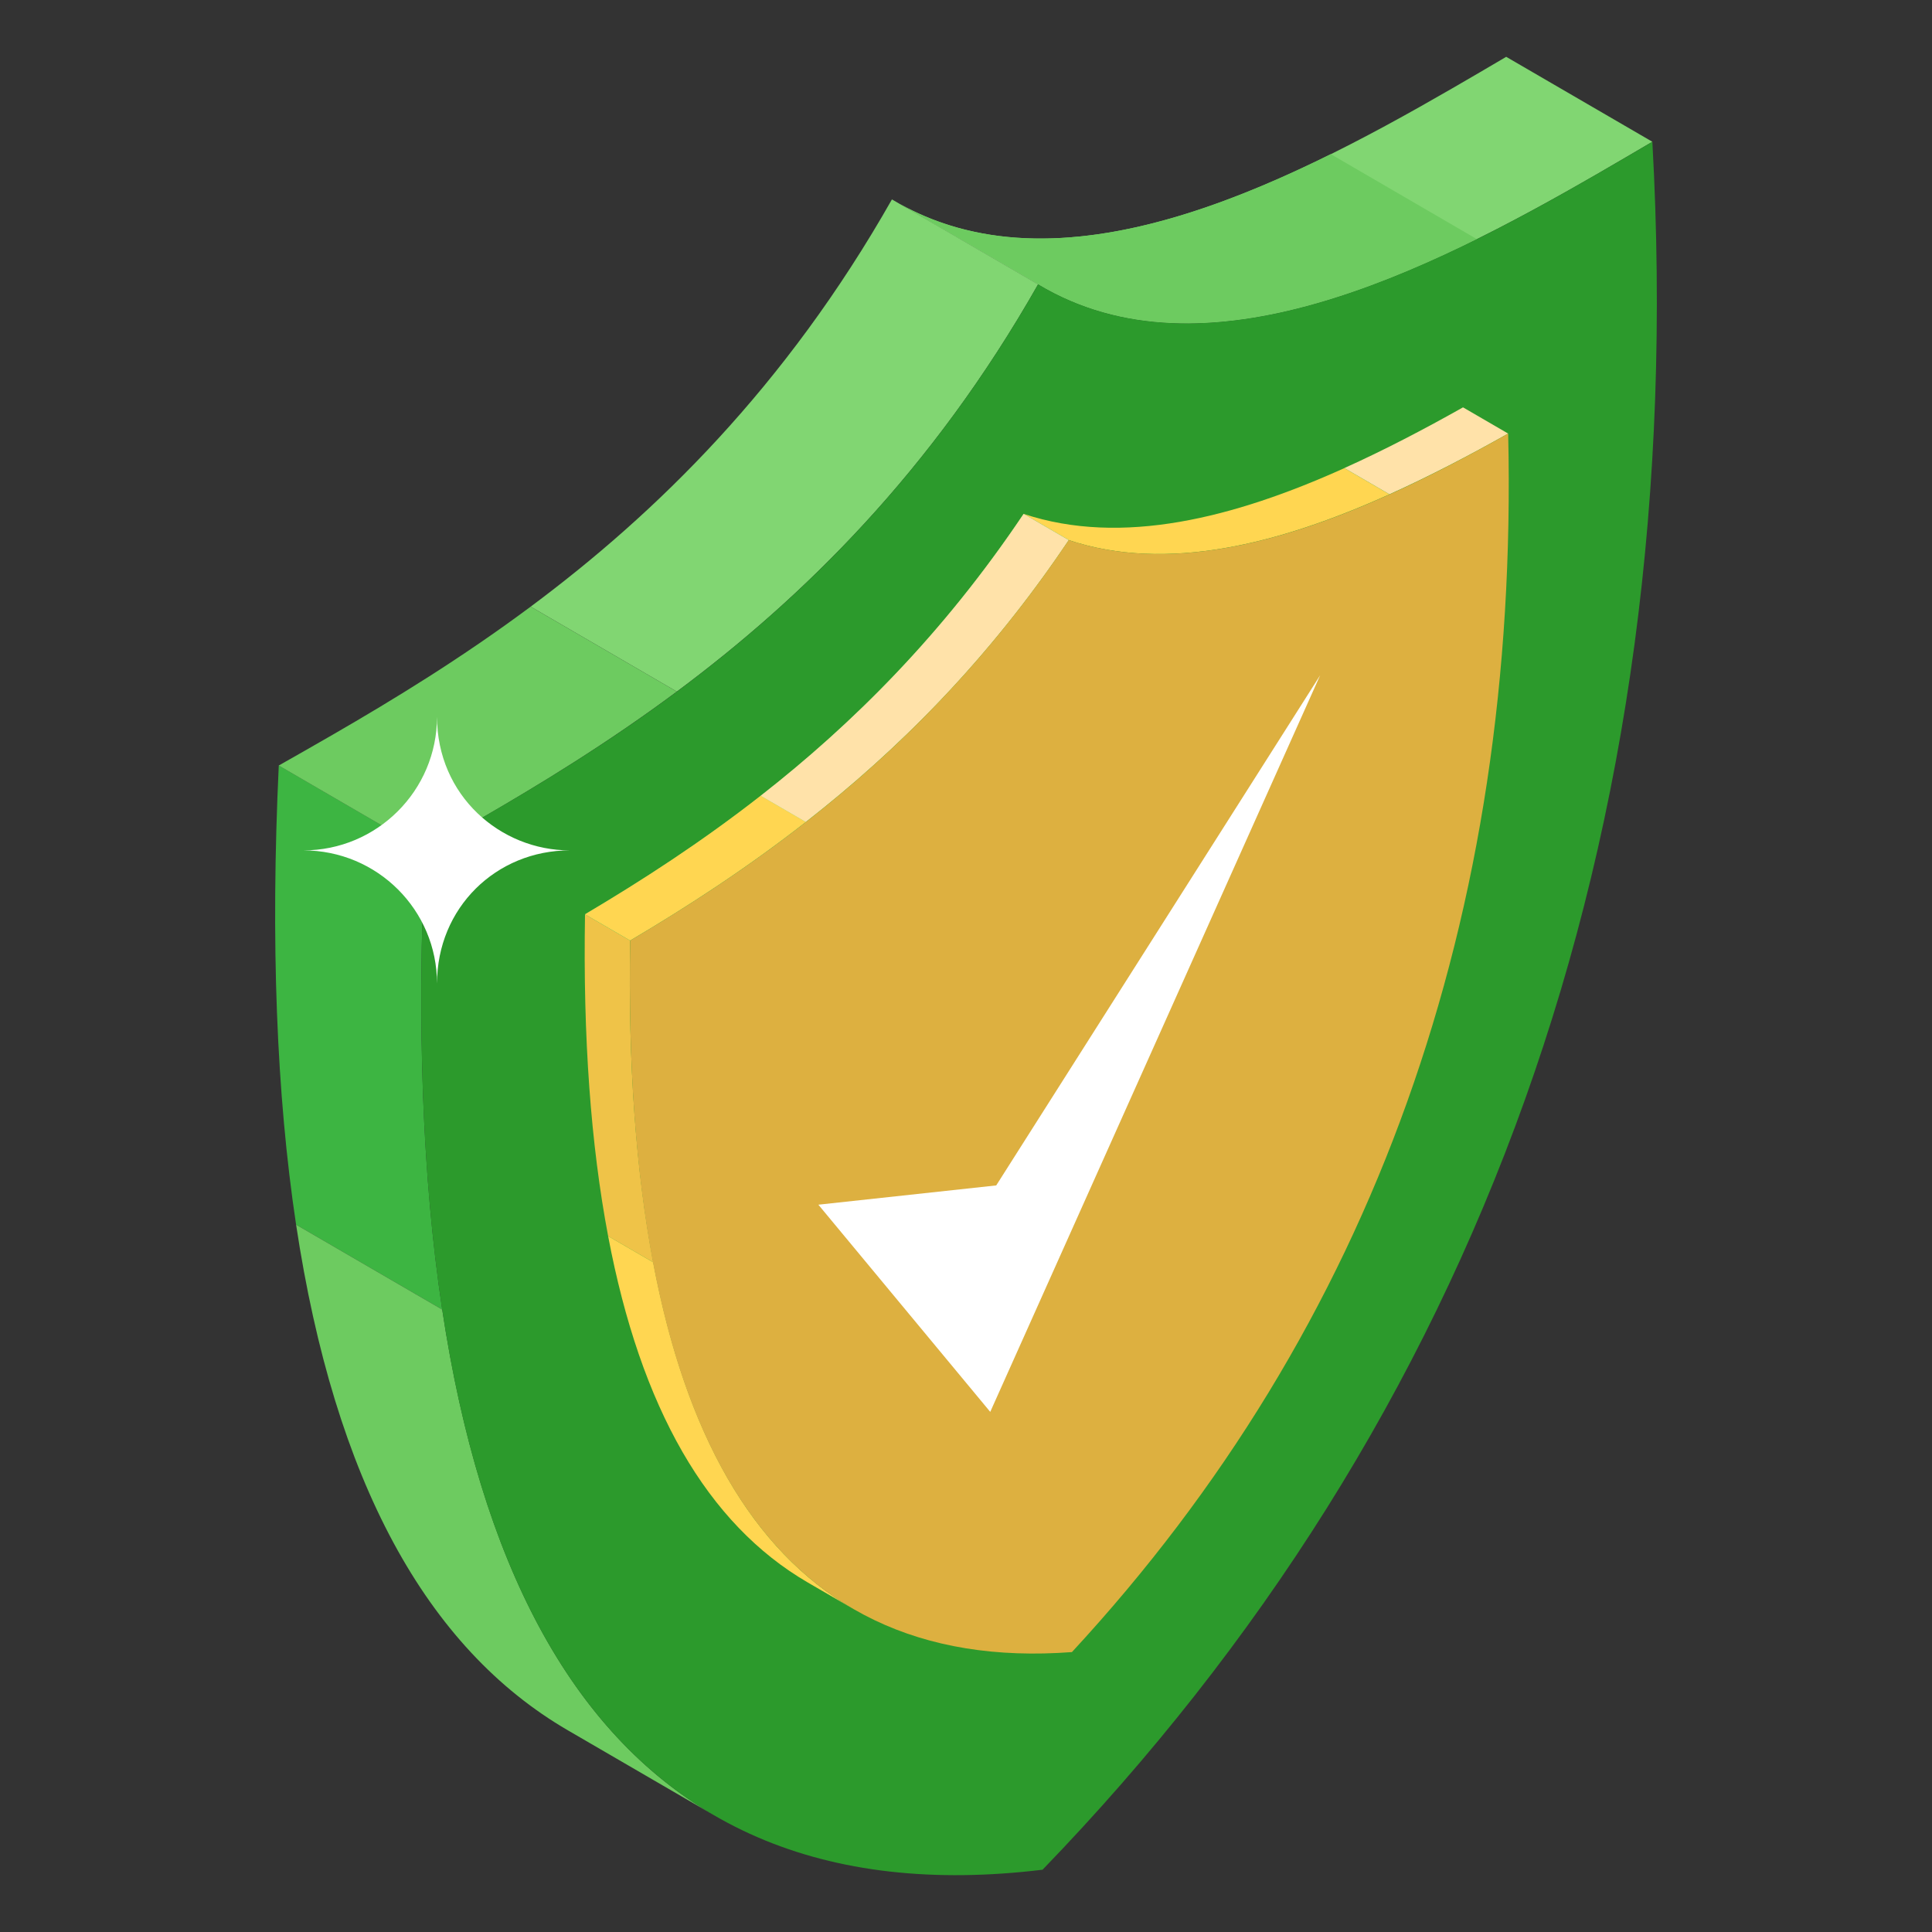 <svg xmlns="http://www.w3.org/2000/svg" enable-background="new 0 0 51 51" viewBox="0 0 51 51"><rect x="0" y="0" width="51" height="51" fill="#333333" stroke="none"/><g enable-background="new"><path fill="#81D672" d="M27.403,7.506l-3.858-2.242c4.395,2.641,10.257-0.314,14.798-2.936
					c0.489-0.282,0.962-0.56,1.417-0.828l3.858,2.242c-0.455,0.267-0.928,0.545-1.417,0.828
					C37.66,7.192,31.798,10.146,27.403,7.506z"/><path fill="#6DCB60" d="M35.129,4.069c-3.79,1.88-7.982,3.188-11.357,1.327l3.631,2.108
					c3.414,2.051,7.708,0.73,11.584-1.191L35.129,4.069z"/><path fill="#3DB542" d="M11.217,22.449l-3.858-2.242C7.14,24.858,7.298,28.894,7.816,32.328l3.858,2.242
					C11.156,31.136,10.998,27.1,11.217,22.449z"/><path fill="#6DCB60" d="M11.674,34.57L7.816,32.328c1.02,6.753,3.439,11.178,7.176,13.349l3.858,2.242
					C15.114,45.748,12.694,41.323,11.674,34.57z"/><path fill="#81D672" d="M27.403,7.506l-3.858-2.242c-2.812,4.956-6.239,8.296-9.537,10.75l3.858,2.242
					C21.164,15.802,24.591,12.462,27.403,7.506z"/><path fill="#6DCB60" d="M14.008,16.014c-1.827,1.359-3.614,2.45-5.233,3.385
					c-0.488,0.282-0.962,0.551-1.417,0.809l3.858,2.242c0.455-0.258,0.928-0.526,1.417-0.809
					c1.619-0.935,3.406-2.026,5.233-3.385L14.008,16.014z"/><g><path fill="#2C9A2C" d="M27.403,7.506c4.395,2.641,10.257-0.314,14.798-2.936
					c0.489-0.282,0.962-0.56,1.417-0.828c1.027,18.471-4.625,33.741-16.097,45.614
					c-11.505,1.393-17.224-7.313-16.305-26.907c0.455-0.258,0.928-0.526,1.417-0.809
					C17.175,19.018,23.034,15.207,27.403,7.506z"/></g></g><g enable-background="new"><path fill="#FFD651" d="M27.02,13.565l1.191,0.692c2.591,0.861,5.556,0.107,8.468-1.208l-1.191-0.692
					C32.576,13.671,29.611,14.425,27.02,13.565z"/><path fill="#FFE2A9" d="M38.62,10.753c-1.023,0.576-2.074,1.126-3.132,1.603l1.191,0.692
					c1.058-0.478,2.109-1.027,3.132-1.603L38.62,10.753z"/><path fill="#EFC348" d="M16.634,24.827l-1.191-0.692c-0.055,3.255,0.153,6.081,0.61,8.495l1.191,0.692
					C16.787,30.908,16.579,28.082,16.634,24.827z"/><path fill="#FFD651" d="M17.244,33.322l-1.191-0.692c0.859,4.541,2.615,7.6,5.271,9.144l1.191,0.692
					C19.859,40.922,18.103,37.862,17.244,33.322z"/><path fill="#6DCB60" d="M16.634,24.827l-1.191-0.692c3.838-2.271,8.064-5.329,11.578-10.57l1.191,0.692
					C24.698,19.498,20.472,22.556,16.634,24.827z"/><g><line x1="16.634" x2="15.443" y1="24.827" y2="24.135" fill="#6DCB60"/><path fill="#FFD651" d="M15.443,24.135l1.191,0.692c1.508-0.892,3.075-1.909,4.636-3.129l-1.191-0.692
						C18.518,22.226,16.95,23.242,15.443,24.135z"/><path fill="#FFE2A9" d="M28.212,14.257l-1.191-0.692c-2.133,3.182-4.529,5.556-6.942,7.441l1.191,0.692
						C23.682,19.813,26.078,17.439,28.212,14.257z"/></g><g><path fill="#DDB040" d="M28.212,14.257c3.532,1.174,7.759-0.649,11.6-2.811
					c0.292,12.774-3.577,23.582-11.516,32.165c-7.964,0.599-11.882-5.714-11.661-18.783
					C20.472,22.556,24.698,19.498,28.212,14.257z"/></g></g><polygon fill="#FFF" points="34.849 17.825 26.14 37.27 21.603 31.801 26.298 31.292"/><path fill="#FFF" d="M15.041,22.448c-1.943,0-3.505,1.515-3.505,3.516c0-1.942-1.575-3.516-3.528-3.516
		c1.942,0,3.528-1.577,3.528-3.528C11.537,21.001,13.208,22.448,15.041,22.448z"/></svg>